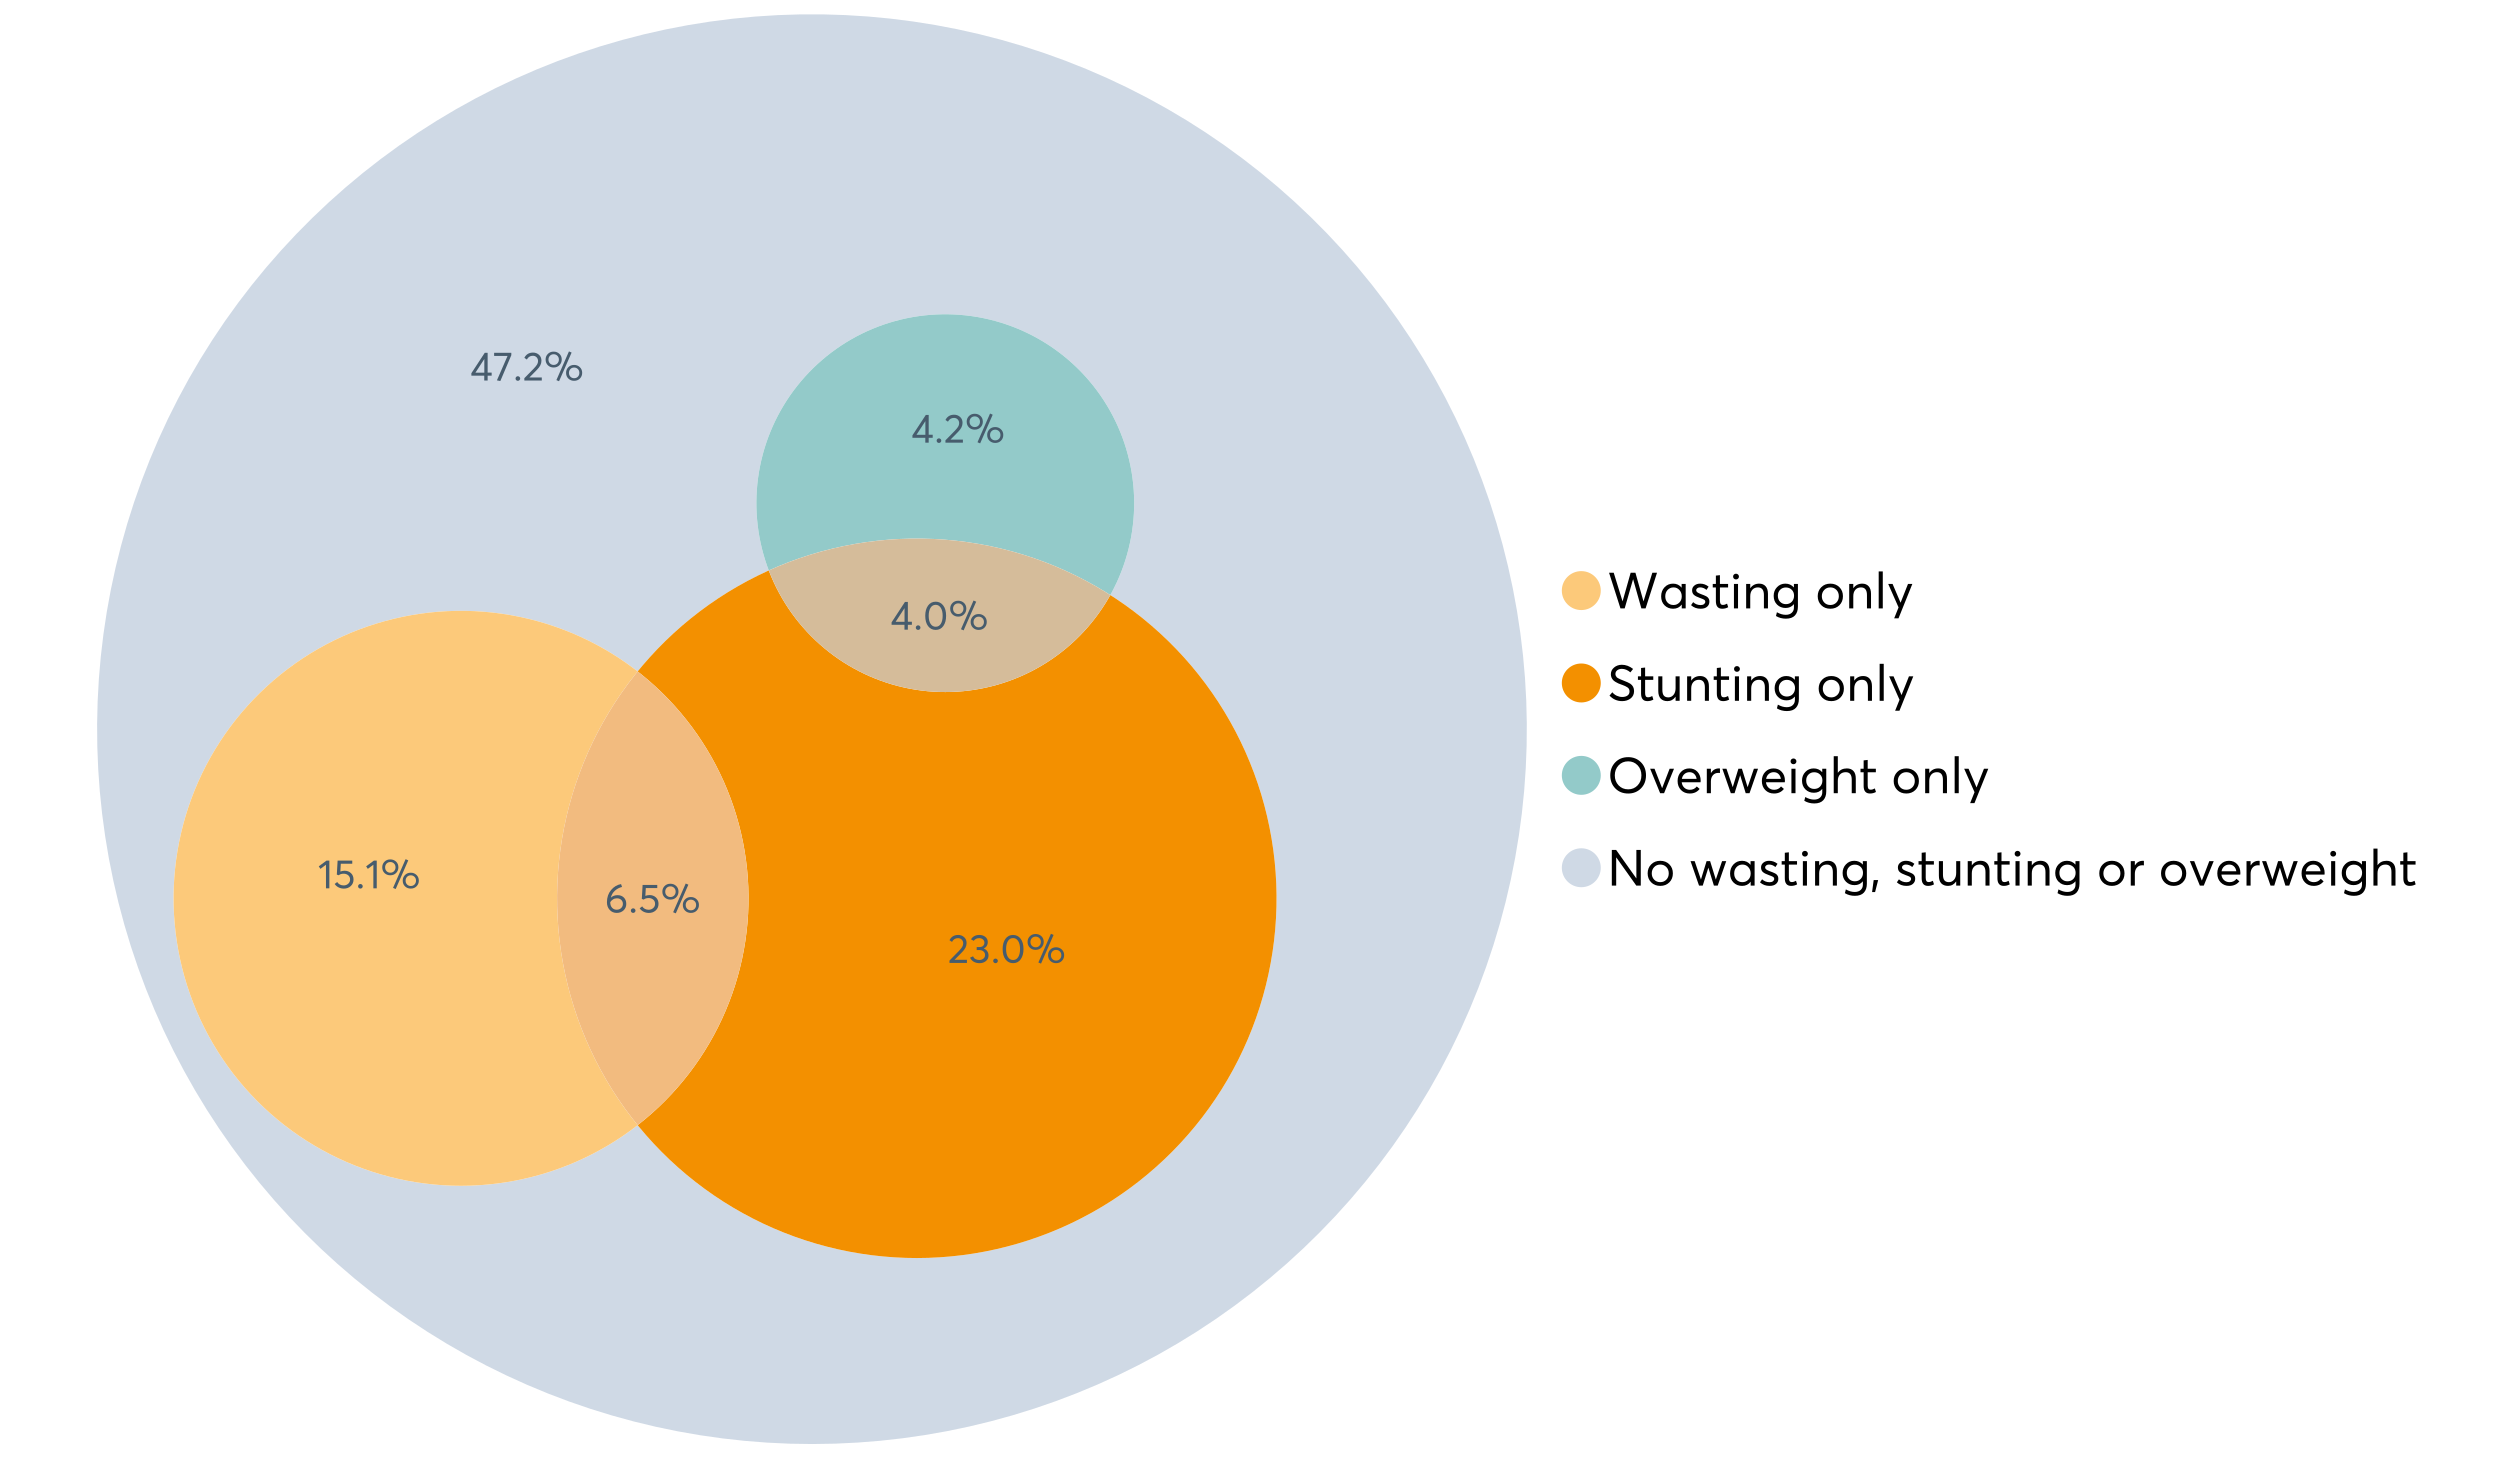 <?xml version="1.0" encoding="UTF-8"?>
<svg xmlns="http://www.w3.org/2000/svg" xmlns:xlink="http://www.w3.org/1999/xlink" width="1234.286pt" height="720pt" viewBox="0 0 1234.286 720" version="1.1">
<defs>
<g>
<symbol overflow="visible" id="glyph0-0">
<path style="stroke:none;" d=""/>
</symbol>
<symbol overflow="visible" id="glyph0-1">
<path style="stroke:none;" d="M 22.234 -17.609 L 24.547 -17.609 L 18.906 0 L 16.828 0 L 12.75 -14.438 L 12.734 -14.438 L 8.578 0 L 6.5 0 L 0.875 -17.609 L 3.172 -17.609 L 7.516 -3.547 L 7.562 -3.547 L 11.531 -17.609 L 13.891 -17.609 L 17.859 -3.5 L 17.891 -3.5 Z M 22.234 -17.609 "/>
</symbol>
<symbol overflow="visible" id="glyph0-2">
<path style="stroke:none;" d="M 11.297 -12.078 L 13.297 -12.078 L 13.297 0 L 11.359 0 L 11.359 -1.906 L 11.344 -1.906 C 10.312 -0.531 8.906 0.156 7.125 0.156 C 5.414 0.156 4 -0.406 2.875 -1.531 C 1.75 -2.656 1.188 -4.129 1.188 -5.953 C 1.188 -7.742 1.742 -9.238 2.859 -10.438 C 3.984 -11.633 5.395 -12.234 7.094 -12.234 C 8.812 -12.234 10.203 -11.578 11.266 -10.266 L 11.297 -10.266 Z M 7.297 -1.688 C 8.422 -1.688 9.379 -2.086 10.172 -2.891 C 10.961 -3.691 11.359 -4.711 11.359 -5.953 C 11.359 -7.191 10.973 -8.238 10.203 -9.094 C 9.441 -9.945 8.477 -10.375 7.312 -10.375 C 6.156 -10.375 5.18 -9.961 4.391 -9.141 C 3.609 -8.328 3.219 -7.266 3.219 -5.953 C 3.219 -4.711 3.594 -3.691 4.344 -2.891 C 5.102 -2.086 6.086 -1.688 7.297 -1.688 Z M 7.297 -1.688 "/>
</symbol>
<symbol overflow="visible" id="glyph0-3">
<path style="stroke:none;" d="M 5.609 0.156 C 3.734 0.156 2.156 -0.426 0.875 -1.594 L 1.906 -3.094 C 2.945 -2.133 4.18 -1.656 5.609 -1.656 C 6.305 -1.656 6.859 -1.812 7.266 -2.125 C 7.68 -2.445 7.891 -2.832 7.891 -3.281 C 7.891 -3.738 7.688 -4.086 7.281 -4.328 C 6.875 -4.566 6.164 -4.859 5.156 -5.203 C 5.094 -5.223 5.047 -5.242 5.016 -5.266 C 3.836 -5.672 2.938 -6.141 2.312 -6.672 C 1.695 -7.203 1.391 -7.973 1.391 -8.984 C 1.391 -9.91 1.766 -10.68 2.516 -11.297 C 3.266 -11.922 4.223 -12.234 5.391 -12.234 C 6.922 -12.234 8.301 -11.738 9.531 -10.75 L 8.484 -9.156 C 7.523 -9.977 6.457 -10.391 5.281 -10.391 C 4.801 -10.391 4.367 -10.258 3.984 -10 C 3.609 -9.738 3.422 -9.398 3.422 -8.984 C 3.422 -8.555 3.609 -8.207 3.984 -7.938 C 4.359 -7.676 4.93 -7.395 5.703 -7.094 C 5.836 -7.039 6.082 -6.945 6.438 -6.812 C 6.789 -6.688 7.023 -6.598 7.141 -6.547 C 7.254 -6.492 7.453 -6.406 7.734 -6.281 C 8.016 -6.164 8.207 -6.078 8.312 -6.016 C 8.414 -5.961 8.566 -5.867 8.766 -5.734 C 8.973 -5.598 9.113 -5.477 9.188 -5.375 C 9.258 -5.281 9.359 -5.148 9.484 -4.984 C 9.609 -4.816 9.695 -4.656 9.75 -4.5 C 9.801 -4.344 9.844 -4.16 9.875 -3.953 C 9.906 -3.742 9.922 -3.523 9.922 -3.297 C 9.922 -2.305 9.547 -1.484 8.797 -0.828 C 8.055 -0.172 6.992 0.156 5.609 0.156 Z M 5.609 0.156 "/>
</symbol>
<symbol overflow="visible" id="glyph0-4">
<path style="stroke:none;" d="M 5.328 0.156 C 3.234 0.156 2.188 -1.094 2.188 -3.594 L 2.188 -10.344 L 0.641 -10.344 L 0.641 -12.078 L 2.188 -12.078 L 2.188 -16.203 L 4.188 -16.422 L 4.188 -12.078 L 8.219 -12.078 L 8.219 -10.344 L 4.188 -10.344 L 4.188 -3.891 C 4.188 -3.148 4.297 -2.602 4.516 -2.25 C 4.742 -1.906 5.133 -1.734 5.688 -1.734 C 6.312 -1.734 6.988 -1.941 7.719 -2.359 L 8.266 -0.594 C 7.367 -0.094 6.391 0.156 5.328 0.156 Z M 5.328 0.156 "/>
</symbol>
<symbol overflow="visible" id="glyph0-5">
<path style="stroke:none;" d="M 3.094 -14.312 C 2.688 -14.312 2.344 -14.445 2.062 -14.719 C 1.789 -15 1.656 -15.336 1.656 -15.734 C 1.656 -16.129 1.789 -16.461 2.062 -16.734 C 2.344 -17.004 2.688 -17.141 3.094 -17.141 C 3.5 -17.141 3.844 -17 4.125 -16.719 C 4.406 -16.438 4.547 -16.109 4.547 -15.734 C 4.547 -15.336 4.406 -15 4.125 -14.719 C 3.844 -14.445 3.5 -14.312 3.094 -14.312 Z M 2.078 0 L 2.078 -12.078 L 4.094 -12.078 L 4.094 0 Z M 2.078 0 "/>
</symbol>
<symbol overflow="visible" id="glyph0-6">
<path style="stroke:none;" d="M 8.344 -12.234 C 9.676 -12.234 10.727 -11.805 11.5 -10.953 C 12.281 -10.098 12.672 -8.836 12.672 -7.172 L 12.672 0 L 10.672 0 L 10.672 -6.594 C 10.672 -9.113 9.688 -10.375 7.719 -10.375 C 6.562 -10.375 5.641 -9.988 4.953 -9.219 C 4.266 -8.445 3.922 -7.383 3.922 -6.031 L 3.922 0 L 1.906 0 L 1.906 -12.078 L 3.922 -12.078 L 3.922 -9.969 L 3.938 -9.969 C 5 -11.477 6.469 -12.234 8.344 -12.234 Z M 8.344 -12.234 "/>
</symbol>
<symbol overflow="visible" id="glyph0-7">
<path style="stroke:none;" d="M 11.094 -12.078 L 13.078 -12.078 L 13.078 -0.922 C 13.078 0.93 12.594 2.391 11.625 3.453 C 10.656 4.523 9.16 5.062 7.141 5.062 C 5.328 5.062 3.691 4.625 2.234 3.75 L 2.703 1.891 C 4.211 2.734 5.66 3.156 7.047 3.156 C 8.348 3.156 9.348 2.816 10.047 2.141 C 10.754 1.473 11.109 0.629 11.109 -0.391 L 11.109 -2.078 L 11.062 -2.078 C 10.051 -0.836 8.688 -0.219 6.969 -0.219 C 5.312 -0.219 3.922 -0.77 2.797 -1.875 C 1.672 -2.988 1.109 -4.43 1.109 -6.203 C 1.109 -7.922 1.66 -9.352 2.766 -10.5 C 3.867 -11.656 5.238 -12.234 6.875 -12.234 C 8.57 -12.234 9.961 -11.617 11.047 -10.391 L 11.094 -10.391 Z M 7.125 -2.109 C 8.332 -2.109 9.305 -2.5 10.047 -3.281 C 10.797 -4.07 11.172 -5.078 11.172 -6.297 C 11.172 -7.492 10.785 -8.469 10.016 -9.219 C 9.242 -9.969 8.281 -10.344 7.125 -10.344 C 5.977 -10.344 5.031 -9.957 4.281 -9.188 C 3.539 -8.426 3.172 -7.457 3.172 -6.281 C 3.172 -5.02 3.551 -4.008 4.312 -3.25 C 5.07 -2.488 6.008 -2.109 7.125 -2.109 Z M 7.125 -2.109 "/>
</symbol>
<symbol overflow="visible" id="glyph0-8">
<path style="stroke:none;" d=""/>
</symbol>
<symbol overflow="visible" id="glyph0-9">
<path style="stroke:none;" d="M 7.422 0.156 C 5.566 0.156 4.062 -0.43 2.906 -1.609 C 1.75 -2.785 1.172 -4.258 1.172 -6.031 C 1.172 -7.801 1.75 -9.273 2.906 -10.453 C 4.062 -11.641 5.566 -12.234 7.422 -12.234 C 9.203 -12.234 10.68 -11.656 11.859 -10.5 C 13.035 -9.344 13.625 -7.852 13.625 -6.031 C 13.625 -4.207 13.035 -2.719 11.859 -1.562 C 10.68 -0.414 9.203 0.156 7.422 0.156 Z M 7.422 -1.688 C 8.598 -1.688 9.586 -2.094 10.391 -2.906 C 11.191 -3.727 11.594 -4.77 11.594 -6.031 C 11.594 -7.301 11.191 -8.344 10.391 -9.156 C 9.598 -9.969 8.609 -10.375 7.422 -10.375 C 6.18 -10.375 5.164 -9.953 4.375 -9.109 C 3.594 -8.273 3.203 -7.242 3.203 -6.016 C 3.203 -4.797 3.594 -3.77 4.375 -2.938 C 5.164 -2.102 6.18 -1.688 7.422 -1.688 Z M 7.422 -1.688 "/>
</symbol>
<symbol overflow="visible" id="glyph0-10">
<path style="stroke:none;" d="M 2.078 0 L 2.078 -18.266 L 4.094 -18.266 L 4.094 0 Z M 2.078 0 "/>
</symbol>
<symbol overflow="visible" id="glyph0-11">
<path style="stroke:none;" d="M 10.344 -12.078 L 12.484 -12.078 L 5.656 4.906 L 3.516 4.906 L 5.688 -0.5 L 0.578 -12.078 L 2.734 -12.078 L 6.656 -2.875 L 6.703 -2.875 Z M 10.344 -12.078 "/>
</symbol>
<symbol overflow="visible" id="glyph0-12">
<path style="stroke:none;" d="M 7.344 0.156 C 4.875 0.156 2.789 -0.754 1.094 -2.578 L 2.484 -4.219 C 3.098 -3.457 3.844 -2.879 4.719 -2.484 C 5.594 -2.086 6.477 -1.891 7.375 -1.891 C 8.457 -1.891 9.328 -2.129 9.984 -2.609 C 10.641 -3.086 10.969 -3.75 10.969 -4.594 C 10.969 -5.051 10.891 -5.445 10.734 -5.781 C 10.578 -6.113 10.305 -6.406 9.922 -6.656 C 9.547 -6.914 9.176 -7.125 8.812 -7.281 C 8.457 -7.438 7.953 -7.641 7.297 -7.891 C 7.18 -7.941 7.086 -7.973 7.016 -7.984 C 6.367 -8.223 5.844 -8.426 5.438 -8.594 C 5.039 -8.77 4.582 -9.016 4.062 -9.328 C 3.539 -9.641 3.133 -9.957 2.844 -10.281 C 2.551 -10.602 2.297 -11.008 2.078 -11.5 C 1.867 -11.988 1.766 -12.531 1.766 -13.125 C 1.766 -14.438 2.285 -15.535 3.328 -16.422 C 4.367 -17.316 5.641 -17.773 7.141 -17.797 C 9.129 -17.797 10.992 -17.109 12.734 -15.734 L 11.406 -14.047 C 10.039 -15.203 8.617 -15.781 7.141 -15.781 C 6.285 -15.781 5.551 -15.551 4.938 -15.094 C 4.32 -14.645 4.016 -14.02 4.016 -13.219 C 4.016 -12.895 4.082 -12.594 4.219 -12.312 C 4.352 -12.039 4.5 -11.816 4.656 -11.641 C 4.82 -11.473 5.113 -11.281 5.531 -11.062 C 5.945 -10.852 6.273 -10.691 6.516 -10.578 C 6.754 -10.473 7.172 -10.305 7.766 -10.078 C 9.586 -9.379 10.785 -8.832 11.359 -8.438 C 12.598 -7.594 13.219 -6.383 13.219 -4.812 C 13.219 -3.258 12.645 -2.039 11.5 -1.156 C 10.352 -0.281 8.969 0.156 7.344 0.156 Z M 7.344 0.156 "/>
</symbol>
<symbol overflow="visible" id="glyph0-13">
<path style="stroke:none;" d="M 10.203 -12.078 L 12.203 -12.078 L 12.203 0 L 10.203 0 L 10.203 -2.016 L 10.172 -2.016 C 9.16 -0.566 7.836 0.156 6.203 0.156 C 4.766 0.156 3.645 -0.258 2.844 -1.094 C 2.051 -1.938 1.656 -3.203 1.656 -4.891 L 1.656 -12.078 L 3.672 -12.078 L 3.672 -5.453 C 3.672 -4.117 3.914 -3.156 4.406 -2.562 C 4.895 -1.977 5.633 -1.688 6.625 -1.688 C 7.613 -1.688 8.457 -2.094 9.156 -2.906 C 9.852 -3.727 10.203 -4.836 10.203 -6.234 Z M 10.203 -12.078 "/>
</symbol>
<symbol overflow="visible" id="glyph0-14">
<path style="stroke:none;" d="M 10.328 0.156 C 7.711 0.156 5.582 -0.691 3.938 -2.391 C 2.289 -4.086 1.469 -6.223 1.469 -8.797 C 1.469 -11.379 2.289 -13.523 3.938 -15.234 C 5.582 -16.941 7.711 -17.797 10.328 -17.797 C 12.836 -17.797 14.926 -16.961 16.594 -15.297 C 18.27 -13.629 19.109 -11.469 19.109 -8.812 C 19.109 -6.164 18.27 -4.008 16.594 -2.344 C 14.926 -0.676 12.836 0.156 10.328 0.156 Z M 10.328 -1.906 C 12.172 -1.906 13.719 -2.555 14.969 -3.859 C 16.219 -5.16 16.844 -6.812 16.844 -8.812 C 16.844 -10.82 16.219 -12.477 14.969 -13.781 C 13.719 -15.082 12.172 -15.734 10.328 -15.734 C 8.391 -15.734 6.801 -15.066 5.562 -13.734 C 4.32 -12.398 3.703 -10.754 3.703 -8.797 C 3.703 -6.848 4.32 -5.211 5.562 -3.891 C 6.801 -2.566 8.391 -1.906 10.328 -1.906 Z M 10.328 -1.906 "/>
</symbol>
<symbol overflow="visible" id="glyph0-15">
<path style="stroke:none;" d="M 10.203 -12.078 L 12.375 -12.078 L 7.469 0 L 5.531 0 L 0.594 -12.078 L 2.75 -12.078 L 6.469 -2.562 L 6.547 -2.562 Z M 10.203 -12.078 "/>
</symbol>
<symbol overflow="visible" id="glyph0-16">
<path style="stroke:none;" d="M 12.562 -6.234 C 12.562 -6.098 12.551 -5.922 12.531 -5.703 L 12.5 -5.406 L 3.203 -5.406 C 3.336 -4.281 3.77 -3.379 4.5 -2.703 C 5.238 -2.023 6.156 -1.688 7.25 -1.688 C 8.656 -1.688 9.785 -2.234 10.641 -3.328 L 12.062 -2.109 C 10.883 -0.598 9.254 0.156 7.172 0.156 C 5.43 0.156 3.992 -0.414 2.859 -1.562 C 1.734 -2.719 1.172 -4.207 1.172 -6.031 C 1.172 -7.832 1.719 -9.316 2.812 -10.484 C 3.914 -11.648 5.297 -12.234 6.953 -12.234 C 8.617 -12.234 9.969 -11.672 11 -10.547 C 12.039 -9.422 12.562 -7.984 12.562 -6.234 Z M 9.406 -9.469 C 8.789 -10.07 8.004 -10.375 7.047 -10.375 C 6.086 -10.375 5.266 -10.078 4.578 -9.484 C 3.891 -8.898 3.457 -8.098 3.281 -7.078 L 10.562 -7.078 C 10.406 -8.078 10.02 -8.875 9.406 -9.469 Z M 9.406 -9.469 "/>
</symbol>
<symbol overflow="visible" id="glyph0-17">
<path style="stroke:none;" d="M 7.891 -12.234 C 8.141 -12.234 8.305 -12.223 8.391 -12.203 L 8.391 -9.969 C 8.023 -10.008 7.758 -10.031 7.594 -10.031 C 6.469 -10.031 5.57 -9.641 4.906 -8.859 C 4.25 -8.078 3.922 -7.066 3.922 -5.828 L 3.922 0 L 1.906 0 L 1.906 -12.078 L 3.922 -12.078 L 3.922 -9.953 L 3.938 -9.953 C 4.883 -11.473 6.203 -12.234 7.891 -12.234 Z M 7.891 -12.234 "/>
</symbol>
<symbol overflow="visible" id="glyph0-18">
<path style="stroke:none;" d="M 16.297 -12.078 L 18.344 -12.078 L 14.141 0 L 12.25 0 L 9.531 -8.812 L 9.5 -8.812 L 6.75 0 L 4.906 0 L 0.719 -12.078 L 2.75 -12.078 L 5.828 -3.047 L 5.875 -3.047 L 8.641 -12.078 L 10.375 -12.078 L 13.172 -3.047 L 13.219 -3.047 Z M 16.297 -12.078 "/>
</symbol>
<symbol overflow="visible" id="glyph0-19">
<path style="stroke:none;" d="M 8.406 -12.234 C 9.781 -12.234 10.852 -11.816 11.625 -10.984 C 12.406 -10.16 12.797 -8.914 12.797 -7.25 L 12.797 0 L 10.797 0 L 10.797 -6.672 C 10.797 -9.141 9.812 -10.375 7.844 -10.375 C 6.633 -10.375 5.676 -9.992 4.969 -9.234 C 4.27 -8.473 3.922 -7.422 3.922 -6.078 L 3.922 0 L 1.906 0 L 1.906 -18.266 L 3.922 -18.266 L 3.922 -10.094 L 3.969 -10.094 C 4.977 -11.52 6.457 -12.234 8.406 -12.234 Z M 8.406 -12.234 "/>
</symbol>
<symbol overflow="visible" id="glyph0-20">
<path style="stroke:none;" d="M 14.359 -17.609 L 16.531 -17.609 L 16.531 0 L 14.312 0 L 4.438 -13.891 L 4.391 -13.891 L 4.391 0 L 2.234 0 L 2.234 -17.609 L 4.359 -17.609 L 14.312 -3.578 L 14.359 -3.578 Z M 14.359 -17.609 "/>
</symbol>
<symbol overflow="visible" id="glyph0-21">
<path style="stroke:none;" d="M 0.797 3.219 L 1.594 -2.734 L 3.797 -2.734 L 2.281 3.219 Z M 0.797 3.219 "/>
</symbol>
<symbol overflow="visible" id="glyph1-0">
<path style="stroke:none;" d=""/>
</symbol>
<symbol overflow="visible" id="glyph1-1">
<path style="stroke:none;" d="M 6.375 -8.641 C 7.625 -8.641 8.645 -8.25 9.438 -7.469 C 10.238 -6.688 10.641 -5.625 10.641 -4.281 C 10.641 -3.02 10.191 -1.969 9.297 -1.125 C 8.398 -0.289 7.273 0.125 5.922 0.125 C 4.535 0.125 3.383 -0.363 2.469 -1.344 C 1.551 -2.332 1.094 -3.602 1.094 -5.156 C 1.094 -7.531 1.773 -9.535 3.141 -11.172 C 4.516 -12.805 6.156 -13.785 8.062 -14.109 L 8.547 -12.688 C 7.223 -12.375 6.062 -11.77 5.062 -10.875 C 4.062 -9.988 3.379 -8.836 3.016 -7.422 L 3.031 -7.422 C 3.914 -8.234 5.031 -8.641 6.375 -8.641 Z M 5.906 -1.453 C 6.801 -1.453 7.535 -1.727 8.109 -2.281 C 8.68 -2.832 8.969 -3.508 8.969 -4.312 C 8.969 -5.145 8.695 -5.812 8.156 -6.312 C 7.625 -6.82 6.906 -7.078 6 -7.078 C 5.281 -7.078 4.641 -6.895 4.078 -6.531 C 3.516 -6.176 3.066 -5.734 2.734 -5.203 L 2.734 -5.062 C 2.734 -3.988 3.023 -3.117 3.609 -2.453 C 4.203 -1.785 4.969 -1.453 5.906 -1.453 Z M 5.906 -1.453 "/>
</symbol>
<symbol overflow="visible" id="glyph1-2">
<path style="stroke:none;" d="M 2.406 0.125 C 2.07 0.125 1.797 0.016 1.578 -0.203 C 1.359 -0.422 1.25 -0.688 1.25 -1 C 1.25 -1.312 1.359 -1.578 1.578 -1.797 C 1.797 -2.023 2.07 -2.141 2.406 -2.141 C 2.719 -2.141 2.984 -2.023 3.203 -1.797 C 3.43 -1.578 3.547 -1.312 3.547 -1 C 3.547 -0.688 3.43 -0.422 3.203 -0.203 C 2.984 0.016 2.719 0.125 2.406 0.125 Z M 2.406 0.125 "/>
</symbol>
<symbol overflow="visible" id="glyph1-3">
<path style="stroke:none;" d="M 5.688 -8.688 C 6.945 -8.688 8 -8.289 8.844 -7.5 C 9.688 -6.707 10.109 -5.648 10.109 -4.328 C 10.109 -3.023 9.648 -1.953 8.734 -1.109 C 7.816 -0.273 6.688 0.141 5.344 0.141 C 4.395 0.141 3.52 -0.062 2.719 -0.469 C 1.914 -0.875 1.273 -1.438 0.797 -2.156 L 2.047 -3.109 C 2.367 -2.586 2.805 -2.176 3.359 -1.875 C 3.91 -1.582 4.531 -1.438 5.219 -1.438 C 6.113 -1.438 6.867 -1.711 7.484 -2.266 C 8.098 -2.816 8.406 -3.508 8.406 -4.344 C 8.406 -5.238 8.098 -5.941 7.484 -6.453 C 6.867 -6.961 6.125 -7.219 5.25 -7.219 C 4.207 -7.219 3.398 -6.961 2.828 -6.453 L 1.859 -6.766 L 2.25 -13.703 L 9.484 -13.703 L 9.484 -12.141 L 3.828 -12.141 L 3.609 -8.297 C 4.367 -8.555 5.062 -8.688 5.688 -8.688 Z M 5.688 -8.688 "/>
</symbol>
<symbol overflow="visible" id="glyph1-4">
<path style="stroke:none;" d="M 7.531 0.344 L 6.219 -0.219 L 12.422 -14.391 L 13.734 -13.812 Z M 4.859 -6.438 C 3.742 -6.438 2.801 -6.801 2.031 -7.531 C 1.27 -8.27 0.891 -9.223 0.891 -10.391 C 0.891 -11.473 1.258 -12.391 2 -13.141 C 2.738 -13.898 3.691 -14.281 4.859 -14.281 C 5.984 -14.281 6.93 -13.922 7.703 -13.203 C 8.473 -12.484 8.859 -11.547 8.859 -10.391 C 8.859 -9.285 8.484 -8.348 7.734 -7.578 C 6.992 -6.816 6.035 -6.438 4.859 -6.438 Z M 4.891 -7.719 C 5.641 -7.719 6.254 -7.973 6.734 -8.484 C 7.211 -8.992 7.453 -9.625 7.453 -10.375 C 7.453 -11.145 7.203 -11.77 6.703 -12.25 C 6.211 -12.738 5.609 -12.984 4.891 -12.984 C 4.129 -12.984 3.508 -12.734 3.031 -12.234 C 2.551 -11.734 2.312 -11.113 2.312 -10.375 C 2.312 -9.582 2.555 -8.941 3.047 -8.453 C 3.535 -7.961 4.148 -7.719 4.891 -7.719 Z M 14.969 0.125 C 13.852 0.125 12.91 -0.238 12.141 -0.969 C 11.379 -1.707 11 -2.656 11 -3.812 C 11 -4.895 11.367 -5.816 12.109 -6.578 C 12.859 -7.336 13.812 -7.719 14.969 -7.719 C 16.082 -7.719 17.023 -7.348 17.797 -6.609 C 18.566 -5.879 18.953 -4.945 18.953 -3.812 C 18.953 -2.707 18.582 -1.773 17.844 -1.016 C 17.113 -0.254 16.156 0.125 14.969 0.125 Z M 14.969 -1.156 C 15.738 -1.156 16.363 -1.406 16.844 -1.906 C 17.32 -2.414 17.562 -3.039 17.562 -3.781 C 17.562 -4.57 17.312 -5.207 16.812 -5.688 C 16.312 -6.176 15.695 -6.422 14.969 -6.422 C 14.219 -6.422 13.602 -6.164 13.125 -5.656 C 12.656 -5.156 12.422 -4.531 12.422 -3.781 C 12.422 -3.008 12.664 -2.379 13.156 -1.891 C 13.645 -1.398 14.25 -1.156 14.969 -1.156 Z M 14.969 -1.156 "/>
</symbol>
<symbol overflow="visible" id="glyph1-5">
<path style="stroke:none;" d="M 6.984 0 L 6.984 -2.406 L 0.625 -2.406 L 0.625 -3.609 L 7.234 -13.703 L 8.656 -13.703 L 8.656 -3.922 L 10.641 -3.922 L 10.641 -2.406 L 8.656 -2.406 L 8.656 0 Z M 2.625 -3.891 L 7.016 -3.891 L 7.016 -10.641 Z M 2.625 -3.891 "/>
</symbol>
<symbol overflow="visible" id="glyph1-6">
<path style="stroke:none;" d="M 6.266 0.125 C 4.734 0.125 3.488 -0.488 2.531 -1.719 C 1.582 -2.945 1.109 -4.656 1.109 -6.844 C 1.109 -8.914 1.566 -10.594 2.484 -11.875 C 3.41 -13.164 4.672 -13.812 6.266 -13.812 C 7.785 -13.812 9.02 -13.195 9.969 -11.969 C 10.926 -10.738 11.406 -9.031 11.406 -6.844 C 11.406 -4.77 10.945 -3.086 10.031 -1.797 C 9.125 -0.516 7.867 0.125 6.266 0.125 Z M 6.266 -1.438 C 7.348 -1.438 8.191 -1.922 8.797 -2.891 C 9.398 -3.859 9.703 -5.176 9.703 -6.844 C 9.703 -8.551 9.383 -9.879 8.75 -10.828 C 8.125 -11.785 7.297 -12.266 6.266 -12.266 C 5.18 -12.266 4.332 -11.773 3.719 -10.797 C 3.113 -9.816 2.812 -8.5 2.812 -6.844 C 2.812 -5.133 3.125 -3.805 3.75 -2.859 C 4.383 -1.91 5.223 -1.438 6.266 -1.438 Z M 6.266 -1.438 "/>
</symbol>
<symbol overflow="visible" id="glyph1-7">
<path style="stroke:none;" d="M 0.531 -13.703 L 9.016 -13.703 L 9.016 -12.516 L 3.594 0.234 L 1.906 -0.094 L 7.156 -12.141 L 0.531 -12.141 Z M 0.531 -13.703 "/>
</symbol>
<symbol overflow="visible" id="glyph1-8">
<path style="stroke:none;" d="M 3.328 -1.531 L 9.406 -1.531 L 9.406 0 L 0.797 0 L 0.781 -1.156 L 5.469 -5.938 C 6.156 -6.656 6.676 -7.289 7.031 -7.844 C 7.383 -8.406 7.562 -8.992 7.562 -9.609 C 7.562 -10.367 7.32 -10.992 6.844 -11.484 C 6.363 -11.984 5.742 -12.234 4.984 -12.234 C 3.672 -12.234 2.688 -11.613 2.031 -10.375 L 0.797 -11.219 C 1.672 -12.945 3.098 -13.812 5.078 -13.812 C 6.223 -13.812 7.203 -13.445 8.016 -12.719 C 8.828 -11.988 9.234 -11.016 9.234 -9.797 C 9.234 -9.004 9.051 -8.25 8.688 -7.531 C 8.332 -6.812 7.734 -6.031 6.891 -5.188 L 3.328 -1.578 Z M 3.328 -1.531 "/>
</symbol>
<symbol overflow="visible" id="glyph1-9">
<path style="stroke:none;" d="M 3.984 0 L 3.984 -11.656 L 1.25 -9.609 L 0.422 -10.859 L 4.266 -13.703 L 5.656 -13.703 L 5.656 0 Z M 3.984 0 "/>
</symbol>
<symbol overflow="visible" id="glyph1-10">
<path style="stroke:none;" d="M 7.344 -7.094 C 8.07 -6.812 8.641 -6.375 9.047 -5.781 C 9.461 -5.188 9.672 -4.484 9.672 -3.672 C 9.672 -2.555 9.25 -1.645 8.406 -0.938 C 7.57 -0.227 6.52 0.125 5.25 0.125 C 4.113 0.125 3.133 -0.117 2.312 -0.609 C 1.5 -1.109 0.914 -1.77 0.562 -2.594 L 2.016 -3.266 C 2.555 -2.055 3.598 -1.453 5.141 -1.453 C 5.941 -1.453 6.613 -1.68 7.156 -2.141 C 7.695 -2.598 7.969 -3.191 7.969 -3.922 C 7.969 -4.617 7.707 -5.195 7.188 -5.656 C 6.676 -6.125 5.938 -6.359 4.969 -6.359 L 3.828 -6.359 L 3.828 -7.828 L 5.156 -7.828 C 5.988 -7.828 6.609 -8.035 7.016 -8.453 C 7.43 -8.867 7.641 -9.391 7.641 -10.016 C 7.641 -10.672 7.391 -11.203 6.891 -11.609 C 6.398 -12.023 5.789 -12.234 5.062 -12.234 C 3.883 -12.234 2.992 -11.789 2.391 -10.906 L 1.031 -11.641 C 1.406 -12.305 1.941 -12.832 2.641 -13.219 C 3.336 -13.613 4.16 -13.812 5.109 -13.812 C 6.316 -13.812 7.316 -13.488 8.109 -12.844 C 8.91 -12.195 9.312 -11.328 9.312 -10.234 C 9.312 -9.555 9.141 -8.941 8.797 -8.391 C 8.453 -7.836 7.969 -7.414 7.344 -7.125 Z M 7.344 -7.094 "/>
</symbol>
</g>
</defs>
<g id="surface34743">
<path style=" stroke:none;fill-rule:nonzero;fill:rgb(98.824%,78.824%,47.843%);fill-opacity:1;" d="M 790.324 291.582 C 790.324 296.891 786.02 301.195 780.711 301.195 C 775.398 301.195 771.094 296.891 771.094 291.582 C 771.094 286.273 775.398 281.969 780.711 281.969 C 786.02 281.969 790.324 286.273 790.324 291.582 "/>
<g style="fill:rgb(0%,0%,0%);fill-opacity:1;">
  <use xlink:href="#glyph0-1" x="793.543" y="300.387"/>
  <use xlink:href="#glyph0-2" x="818.944" y="300.387"/>
  <use xlink:href="#glyph0-3" x="834.026" y="300.387"/>
  <use xlink:href="#glyph0-4" x="844.965" y="300.387"/>
  <use xlink:href="#glyph0-5" x="853.994" y="300.387"/>
  <use xlink:href="#glyph0-6" x="860.195" y="300.387"/>
  <use xlink:href="#glyph0-7" x="874.583" y="300.387"/>
  <use xlink:href="#glyph0-8" x="889.441" y="300.387"/>
  <use xlink:href="#glyph0-9" x="896.263" y="300.387"/>
  <use xlink:href="#glyph0-6" x="911.072" y="300.387"/>
  <use xlink:href="#glyph0-10" x="925.459" y="300.387"/>
  <use xlink:href="#glyph0-11" x="931.66" y="300.387"/>
</g>
<path style=" stroke:none;fill-rule:nonzero;fill:rgb(95.294%,56.471%,0%);fill-opacity:1;" d="M 790.324 337.195 C 790.324 342.504 786.02 346.809 780.711 346.809 C 775.398 346.809 771.094 342.504 771.094 337.195 C 771.094 331.883 775.398 327.578 780.711 327.578 C 786.02 327.578 790.324 331.883 790.324 337.195 "/>
<g style="fill:rgb(0%,0%,0%);fill-opacity:1;">
  <use xlink:href="#glyph0-12" x="793.543" y="346"/>
  <use xlink:href="#glyph0-4" x="808.029" y="346"/>
  <use xlink:href="#glyph0-13" x="817.059" y="346"/>
  <use xlink:href="#glyph0-6" x="831.049" y="346"/>
  <use xlink:href="#glyph0-4" x="845.436" y="346"/>
  <use xlink:href="#glyph0-5" x="854.465" y="346"/>
  <use xlink:href="#glyph0-6" x="860.667" y="346"/>
  <use xlink:href="#glyph0-7" x="875.054" y="346"/>
  <use xlink:href="#glyph0-8" x="889.913" y="346"/>
  <use xlink:href="#glyph0-9" x="896.734" y="346"/>
  <use xlink:href="#glyph0-6" x="911.543" y="346"/>
  <use xlink:href="#glyph0-10" x="925.93" y="346"/>
  <use xlink:href="#glyph0-11" x="932.132" y="346"/>
</g>
<path style=" stroke:none;fill-rule:nonzero;fill:rgb(57.647%,79.216%,78.824%);fill-opacity:1;" d="M 790.324 382.805 C 790.324 388.117 786.02 392.422 780.711 392.422 C 775.398 392.422 771.094 388.117 771.094 382.805 C 771.094 377.496 775.398 373.191 780.711 373.191 C 786.02 373.191 790.324 377.496 790.324 382.805 "/>
<g style="fill:rgb(0%,0%,0%);fill-opacity:1;">
  <use xlink:href="#glyph0-14" x="793.543" y="391.613"/>
  <use xlink:href="#glyph0-15" x="814.107" y="391.613"/>
  <use xlink:href="#glyph0-16" x="827.08" y="391.613"/>
  <use xlink:href="#glyph0-17" x="840.773" y="391.613"/>
  <use xlink:href="#glyph0-18" x="849.628" y="391.613"/>
  <use xlink:href="#glyph0-16" x="868.679" y="391.613"/>
  <use xlink:href="#glyph0-5" x="882.372" y="391.613"/>
  <use xlink:href="#glyph0-7" x="888.573" y="391.613"/>
  <use xlink:href="#glyph0-19" x="903.432" y="391.613"/>
  <use xlink:href="#glyph0-4" x="917.918" y="391.613"/>
  <use xlink:href="#glyph0-8" x="926.947" y="391.613"/>
  <use xlink:href="#glyph0-9" x="933.769" y="391.613"/>
  <use xlink:href="#glyph0-6" x="948.578" y="391.613"/>
  <use xlink:href="#glyph0-10" x="962.965" y="391.613"/>
  <use xlink:href="#glyph0-11" x="969.166" y="391.613"/>
</g>
<path style=" stroke:none;fill-rule:nonzero;fill:rgb(81.176%,85.098%,89.804%);fill-opacity:1;" d="M 790.324 428.418 C 790.324 433.727 786.02 438.031 780.711 438.031 C 775.398 438.031 771.094 433.727 771.094 428.418 C 771.094 423.109 775.398 418.805 780.711 418.805 C 786.02 418.805 790.324 423.109 790.324 428.418 "/>
<g style="fill:rgb(0%,0%,0%);fill-opacity:1;">
  <use xlink:href="#glyph0-20" x="793.543" y="437.223"/>
  <use xlink:href="#glyph0-9" x="812.296" y="437.223"/>
  <use xlink:href="#glyph0-8" x="827.105" y="437.223"/>
  <use xlink:href="#glyph0-18" x="833.926" y="437.223"/>
  <use xlink:href="#glyph0-2" x="852.977" y="437.223"/>
  <use xlink:href="#glyph0-3" x="868.059" y="437.223"/>
  <use xlink:href="#glyph0-4" x="878.998" y="437.223"/>
  <use xlink:href="#glyph0-5" x="888.027" y="437.223"/>
  <use xlink:href="#glyph0-6" x="894.229" y="437.223"/>
  <use xlink:href="#glyph0-7" x="908.616" y="437.223"/>
  <use xlink:href="#glyph0-21" x="923.474" y="437.223"/>
  <use xlink:href="#glyph0-8" x="928.808" y="437.223"/>
  <use xlink:href="#glyph0-3" x="935.629" y="437.223"/>
  <use xlink:href="#glyph0-4" x="946.568" y="437.223"/>
  <use xlink:href="#glyph0-13" x="955.598" y="437.223"/>
  <use xlink:href="#glyph0-6" x="969.588" y="437.223"/>
  <use xlink:href="#glyph0-4" x="983.975" y="437.223"/>
  <use xlink:href="#glyph0-5" x="993.004" y="437.223"/>
  <use xlink:href="#glyph0-6" x="999.206" y="437.223"/>
  <use xlink:href="#glyph0-7" x="1013.593" y="437.223"/>
  <use xlink:href="#glyph0-8" x="1028.452" y="437.223"/>
  <use xlink:href="#glyph0-9" x="1035.273" y="437.223"/>
  <use xlink:href="#glyph0-17" x="1050.082" y="437.223"/>
  <use xlink:href="#glyph0-8" x="1058.938" y="437.223"/>
  <use xlink:href="#glyph0-9" x="1065.759" y="437.223"/>
  <use xlink:href="#glyph0-15" x="1080.568" y="437.223"/>
  <use xlink:href="#glyph0-16" x="1093.541" y="437.223"/>
  <use xlink:href="#glyph0-17" x="1107.234" y="437.223"/>
  <use xlink:href="#glyph0-18" x="1116.09" y="437.223"/>
  <use xlink:href="#glyph0-16" x="1135.14" y="437.223"/>
  <use xlink:href="#glyph0-5" x="1148.833" y="437.223"/>
  <use xlink:href="#glyph0-7" x="1155.034" y="437.223"/>
  <use xlink:href="#glyph0-19" x="1169.893" y="437.223"/>
  <use xlink:href="#glyph0-4" x="1184.379" y="437.223"/>
</g>
<path style=" stroke:none;fill-rule:nonzero;fill:rgb(81.176%,85.098%,89.804%);fill-opacity:1;" d="M 412.227 712.758 L 423.359 712.223 L 434.465 711.34 L 445.539 710.105 L 456.57 708.52 L 467.547 706.586 L 478.453 704.309 L 489.285 701.688 L 500.027 698.727 L 510.672 695.43 L 521.203 691.797 L 531.617 687.832 L 541.902 683.543 L 552.047 678.93 L 562.039 673.996 L 571.871 668.754 L 581.531 663.199 L 591.016 657.348 L 600.305 651.195 L 609.398 644.754 L 618.285 638.031 L 626.953 631.027 L 635.398 623.758 L 643.605 616.223 L 651.574 608.43 L 659.293 600.395 L 666.754 592.117 L 673.945 583.605 L 680.871 574.875 L 687.516 565.93 L 693.871 556.777 L 699.938 547.43 L 705.707 537.895 L 711.168 528.184 L 716.324 518.305 L 721.164 508.27 L 725.684 498.082 L 729.883 487.762 L 733.75 477.309 L 737.289 466.742 L 740.492 456.07 L 743.355 445.301 L 745.875 434.445 L 748.055 423.52 L 749.887 412.527 L 751.371 401.484 L 752.508 390.398 L 753.289 379.281 L 753.723 368.148 L 753.805 357.004 L 753.535 345.863 L 752.914 334.738 L 751.941 323.637 L 750.617 312.574 L 748.945 301.555 L 746.926 290.598 L 744.562 279.707 L 741.859 268.898 L 738.812 258.18 L 735.43 247.562 L 731.711 237.059 L 727.668 226.676 L 723.293 216.426 L 718.602 206.316 L 713.594 196.363 L 708.27 186.574 L 702.641 176.957 L 696.715 167.52 L 690.488 158.277 L 683.977 149.234 L 677.184 140.402 L 670.113 131.789 L 662.773 123.406 L 655.176 115.254 L 647.32 107.348 L 639.223 99.695 L 630.887 92.301 L 622.32 85.172 L 613.535 78.32 L 604.535 71.746 L 595.336 65.461 L 585.941 59.469 L 576.359 53.777 L 566.605 48.391 L 556.688 43.312 L 546.613 38.551 L 536.391 34.113 L 526.035 29.996 L 515.555 26.211 L 504.961 22.754 L 494.262 19.637 L 483.473 16.859 L 472.598 14.422 L 461.652 12.332 L 450.648 10.586 L 439.594 9.188 L 428.5 8.141 L 417.375 7.445 L 406.238 7.098 L 395.098 7.105 L 383.957 7.465 L 372.836 8.176 L 361.746 9.234 L 350.691 10.645 L 339.688 12.402 L 328.746 14.508 L 317.875 16.957 L 307.086 19.75 L 296.391 22.879 L 285.801 26.348 L 275.324 30.145 L 264.977 34.273 L 254.762 38.727 L 244.691 43.496 L 234.777 48.586 L 225.031 53.984 L 215.457 59.688 L 206.07 65.691 L 196.875 71.988 L 187.883 78.57 L 179.105 85.438 L 170.551 92.574 L 162.223 99.977 L 154.133 107.641 L 146.289 115.559 L 138.699 123.715 L 131.371 132.109 L 124.309 140.73 L 117.527 149.57 L 111.023 158.621 L 104.812 167.871 L 98.895 177.312 L 93.277 186.938 L 87.969 196.734 L 82.969 206.695 L 78.289 216.809 L 73.93 227.062 L 69.895 237.449 L 66.191 247.961 L 62.82 258.582 L 59.789 269.305 L 57.094 280.117 L 54.746 291.008 L 52.738 301.969 L 51.082 312.988 L 49.77 324.055 L 48.812 335.156 L 48.203 346.285 L 47.945 357.422 L 48.039 368.566 L 48.484 379.699 L 49.285 390.816 L 50.43 401.898 L 51.93 412.941 L 53.773 423.93 L 55.965 434.855 L 58.5 445.707 L 61.375 456.473 L 64.59 467.141 L 68.141 477.707 L 72.023 488.152 L 76.23 498.469 L 80.766 508.648 L 85.617 518.68 L 90.785 528.551 L 96.258 538.258 L 102.039 547.785 L 108.117 557.125 L 114.484 566.27 L 121.141 575.207 L 128.07 583.93 L 135.277 592.43 L 142.746 600.699 L 150.473 608.73 L 158.449 616.508 L 166.668 624.035 L 175.121 631.297 L 183.797 638.289 L 192.691 645.004 L 201.793 651.434 L 211.094 657.57 L 220.582 663.414 L 230.25 668.957 L 240.086 674.188 L 250.086 679.105 L 260.234 683.707 L 270.523 687.988 L 280.941 691.938 L 291.48 695.559 L 302.129 698.844 L 312.875 701.793 L 323.707 704.402 L 334.621 706.668 L 345.598 708.586 L 356.629 710.156 L 367.703 711.379 L 378.812 712.25 L 389.945 712.773 L 401.086 712.941 Z M 447.145 621.031 L 441.543 620.77 L 435.953 620.328 L 430.379 619.715 L 424.828 618.922 L 419.301 617.957 L 413.812 616.816 L 408.359 615.504 L 402.953 614.023 L 397.594 612.367 L 392.289 610.547 L 387.047 608.559 L 381.871 606.406 L 376.762 604.09 L 371.73 601.613 L 366.781 598.98 L 361.914 596.191 L 357.141 593.254 L 352.461 590.164 L 347.879 586.926 L 343.406 583.547 L 339.039 580.031 L 334.785 576.375 L 330.648 572.59 L 326.637 568.672 L 322.746 564.633 L 318.988 560.473 L 315.363 556.195 L 314.812 555.504 L 311.484 558.023 L 307.828 560.613 L 304.09 563.086 L 300.277 565.441 L 296.391 567.676 L 292.438 569.785 L 288.418 571.766 L 284.34 573.621 L 280.203 575.348 L 276.016 576.941 L 271.777 578.402 L 267.5 579.73 L 263.18 580.922 L 258.824 581.973 L 254.438 582.891 L 250.023 583.668 L 245.586 584.305 L 241.133 584.801 L 236.664 585.156 L 232.191 585.371 L 227.707 585.445 L 223.227 585.379 L 218.75 585.168 L 214.285 584.816 L 209.828 584.324 L 205.395 583.691 L 200.98 582.922 L 196.59 582.012 L 192.234 580.961 L 187.914 579.777 L 183.629 578.453 L 179.391 577 L 175.203 575.41 L 171.062 573.688 L 166.98 571.84 L 162.961 569.859 L 159.004 567.754 L 155.117 565.527 L 151.301 563.18 L 147.562 560.707 L 143.902 558.121 L 140.324 555.422 L 136.836 552.609 L 133.438 549.691 L 130.129 546.664 L 126.922 543.535 L 123.816 540.305 L 120.812 536.98 L 117.914 533.562 L 115.125 530.055 L 112.449 526.461 L 109.887 522.781 L 107.445 519.027 L 105.121 515.195 L 102.918 511.293 L 100.84 507.32 L 98.887 503.285 L 97.066 499.191 L 95.371 495.043 L 93.812 490.844 L 92.383 486.594 L 91.09 482.305 L 89.934 477.973 L 88.914 473.609 L 88.035 469.215 L 87.293 464.797 L 86.688 460.355 L 86.227 455.898 L 85.906 451.43 L 85.727 446.953 L 85.691 442.469 L 85.793 437.988 L 86.039 433.516 L 86.422 429.051 L 86.949 424.602 L 87.617 420.168 L 88.426 415.762 L 89.371 411.379 L 90.453 407.031 L 91.672 402.719 L 93.027 398.449 L 94.516 394.223 L 96.141 390.043 L 97.891 385.918 L 99.773 381.852 L 101.785 377.848 L 103.922 373.906 L 106.18 370.039 L 108.559 366.238 L 111.059 362.52 L 113.672 358.879 L 116.402 355.324 L 119.238 351.859 L 122.188 348.48 L 125.238 345.199 L 128.395 342.02 L 131.648 338.938 L 134.996 335.957 L 138.438 333.086 L 141.969 330.328 L 145.582 327.68 L 149.281 325.148 L 153.055 322.734 L 156.906 320.438 L 160.824 318.27 L 164.812 316.223 L 168.863 314.301 L 172.969 312.512 L 177.133 310.852 L 181.348 309.324 L 185.605 307.93 L 189.906 306.672 L 194.246 305.547 L 198.617 304.562 L 203.016 303.715 L 207.441 303.008 L 211.887 302.441 L 216.348 302.016 L 220.82 301.73 L 225.301 301.586 L 229.781 301.582 L 234.262 301.723 L 238.734 302.004 L 243.195 302.422 L 247.641 302.984 L 252.066 303.688 L 256.469 304.527 L 260.84 305.508 L 265.18 306.625 L 269.484 307.879 L 273.742 309.27 L 277.957 310.793 L 282.125 312.445 L 286.234 314.234 L 290.285 316.148 L 294.273 318.188 L 298.199 320.355 L 302.051 322.645 L 305.828 325.055 L 309.527 327.582 L 313.148 330.227 L 314.812 331.523 L 317.023 328.824 L 320.711 324.602 L 324.531 320.496 L 328.477 316.512 L 332.547 312.656 L 336.738 308.93 L 341.043 305.34 L 345.461 301.883 L 349.984 298.57 L 354.613 295.402 L 359.336 292.383 L 364.152 289.512 L 369.059 286.793 L 374.047 284.234 L 379.117 281.832 L 379.562 281.637 L 378.773 279.516 L 377.836 276.723 L 376.988 273.906 L 376.227 271.059 L 375.559 268.191 L 374.977 265.305 L 374.492 262.402 L 374.094 259.484 L 373.793 256.555 L 373.582 253.617 L 373.461 250.676 L 373.438 247.734 L 373.504 244.789 L 373.668 241.848 L 373.922 238.914 L 374.266 235.992 L 374.703 233.078 L 375.234 230.184 L 375.855 227.305 L 376.566 224.449 L 377.367 221.613 L 378.258 218.809 L 379.238 216.031 L 380.305 213.285 L 381.457 210.578 L 382.691 207.906 L 384.012 205.273 L 385.418 202.684 L 386.902 200.141 L 388.465 197.645 L 390.105 195.203 L 391.824 192.809 L 393.617 190.477 L 395.48 188.195 L 397.418 185.977 L 399.422 183.824 L 401.496 181.73 L 403.633 179.707 L 405.836 177.75 L 408.094 175.863 L 410.414 174.051 L 412.789 172.309 L 415.219 170.645 L 417.699 169.059 L 420.23 167.555 L 422.805 166.125 L 425.426 164.781 L 428.086 163.52 L 430.785 162.344 L 433.52 161.254 L 436.289 160.25 L 439.086 159.332 L 441.914 158.508 L 444.762 157.77 L 447.637 157.121 L 450.527 156.566 L 453.434 156.102 L 456.355 155.727 L 459.285 155.449 L 462.227 155.262 L 465.168 155.164 L 468.113 155.164 L 471.055 155.254 L 473.992 155.441 L 476.926 155.715 L 479.848 156.086 L 482.754 156.547 L 485.648 157.098 L 488.52 157.742 L 491.371 158.477 L 494.199 159.301 L 496.996 160.215 L 499.766 161.215 L 502.504 162.301 L 505.203 163.477 L 507.867 164.734 L 510.488 166.074 L 513.062 167.496 L 515.594 169.004 L 518.078 170.586 L 520.508 172.246 L 522.887 173.984 L 525.207 175.793 L 527.473 177.676 L 529.676 179.633 L 531.816 181.652 L 533.891 183.742 L 535.898 185.895 L 537.836 188.113 L 539.703 190.387 L 541.5 192.723 L 543.223 195.109 L 544.867 197.555 L 546.434 200.047 L 547.918 202.586 L 549.324 205.176 L 550.648 207.805 L 551.891 210.477 L 553.043 213.184 L 554.113 215.926 L 555.098 218.703 L 555.988 221.508 L 556.793 224.34 L 557.508 227.195 L 558.133 230.074 L 558.668 232.969 L 559.109 235.883 L 559.457 238.805 L 559.715 241.738 L 559.879 244.68 L 559.953 247.621 L 559.93 250.566 L 559.816 253.508 L 559.609 256.445 L 559.309 259.375 L 558.918 262.293 L 558.434 265.195 L 557.855 268.086 L 557.191 270.953 L 556.434 273.797 L 555.586 276.617 L 554.652 279.41 L 553.629 282.172 L 552.52 284.898 L 551.328 287.59 L 550.047 290.242 L 548.688 292.852 L 548.156 293.793 L 550.5 295.285 L 555.133 298.449 L 559.66 301.758 L 564.082 305.207 L 568.391 308.793 L 572.586 312.516 L 576.664 316.367 L 580.613 320.344 L 584.438 324.445 L 588.133 328.664 L 591.688 333 L 595.109 337.445 L 598.387 341.996 L 601.516 346.645 L 604.5 351.395 L 607.332 356.234 L 610.012 361.16 L 612.531 366.168 L 614.895 371.254 L 617.094 376.414 L 619.129 381.637 L 621 386.926 L 622.703 392.266 L 624.234 397.66 L 625.598 403.102 L 626.785 408.582 L 627.801 414.098 L 628.645 419.641 L 629.309 425.207 L 629.797 430.793 L 630.113 436.395 L 630.246 442 L 630.207 447.605 L 629.988 453.211 L 629.594 458.805 L 629.023 464.383 L 628.277 469.938 L 627.355 475.469 L 626.258 480.969 L 624.988 486.434 L 623.547 491.852 L 621.938 497.223 L 620.156 502.539 L 618.207 507.797 L 616.098 512.992 L 613.82 518.117 L 611.387 523.168 L 608.793 528.141 L 606.043 533.027 L 603.141 537.824 L 600.086 542.531 L 596.887 547.137 L 593.543 551.637 L 590.062 556.031 L 586.441 560.312 L 582.688 564.477 L 578.801 568.523 L 574.793 572.445 L 570.66 576.234 L 566.414 579.895 L 562.051 583.418 L 557.578 586.801 L 553.004 590.043 L 548.328 593.141 L 543.555 596.086 L 538.695 598.879 L 533.746 601.516 L 528.719 604 L 523.613 606.32 L 518.438 608.48 L 513.195 610.473 L 507.895 612.305 L 502.539 613.965 L 497.133 615.453 L 491.684 616.773 L 486.195 617.918 L 480.672 618.891 L 475.121 619.688 L 469.547 620.309 L 463.957 620.754 L 458.355 621.023 L 452.75 621.117 Z M 447.145 621.031 "/>
<path style=" stroke:none;fill-rule:nonzero;fill:rgb(98.824%,78.824%,47.843%);fill-opacity:1;" d="M 232.191 585.371 L 236.664 585.156 L 241.133 584.801 L 245.586 584.305 L 250.023 583.668 L 254.438 582.891 L 258.824 581.973 L 263.18 580.922 L 267.5 579.73 L 271.777 578.402 L 276.016 576.941 L 280.203 575.348 L 284.34 573.621 L 288.418 571.766 L 292.438 569.785 L 296.391 567.676 L 300.277 565.441 L 304.09 563.086 L 307.828 560.613 L 311.484 558.023 L 314.812 555.504 L 311.875 551.805 L 308.523 547.305 L 305.32 542.703 L 302.262 538.004 L 299.352 533.211 L 296.598 528.324 L 294 523.359 L 291.555 518.309 L 289.273 513.188 L 287.156 507.996 L 285.203 502.738 L 283.418 497.422 L 281.801 492.055 L 280.352 486.637 L 279.078 481.176 L 277.973 475.68 L 277.047 470.148 L 276.293 464.59 L 275.715 459.012 L 275.312 453.422 L 275.09 447.816 L 275.039 442.211 L 275.168 436.605 L 275.477 431.004 L 275.961 425.418 L 276.617 419.848 L 277.453 414.305 L 278.461 408.789 L 279.645 403.305 L 281 397.863 L 282.527 392.469 L 284.223 387.125 L 286.086 381.836 L 288.117 376.609 L 290.309 371.449 L 292.664 366.359 L 295.18 361.348 L 297.852 356.418 L 300.68 351.574 L 303.656 346.824 L 306.785 342.168 L 310.055 337.613 L 313.469 333.164 L 314.812 331.523 L 313.148 330.227 L 309.527 327.582 L 305.828 325.055 L 302.051 322.645 L 298.199 320.355 L 294.273 318.188 L 290.285 316.148 L 286.234 314.234 L 282.125 312.445 L 277.957 310.793 L 273.742 309.27 L 269.484 307.879 L 265.18 306.625 L 260.84 305.508 L 256.469 304.527 L 252.066 303.688 L 247.641 302.984 L 243.195 302.422 L 238.734 302.004 L 234.262 301.723 L 229.781 301.582 L 225.301 301.586 L 220.82 301.73 L 216.348 302.016 L 211.887 302.441 L 207.441 303.008 L 203.016 303.715 L 198.617 304.562 L 194.246 305.547 L 189.906 306.672 L 185.605 307.93 L 181.348 309.324 L 177.133 310.852 L 172.969 312.512 L 168.863 314.301 L 164.812 316.223 L 160.824 318.27 L 156.906 320.438 L 153.055 322.734 L 149.281 325.148 L 145.582 327.68 L 141.969 330.328 L 138.438 333.086 L 134.996 335.957 L 131.648 338.938 L 128.395 342.02 L 125.238 345.199 L 122.188 348.48 L 119.238 351.859 L 116.402 355.324 L 113.672 358.879 L 111.059 362.52 L 108.559 366.238 L 106.18 370.039 L 103.922 373.906 L 101.785 377.848 L 99.773 381.852 L 97.891 385.918 L 96.141 390.043 L 94.516 394.223 L 93.027 398.449 L 91.672 402.719 L 90.453 407.031 L 89.371 411.379 L 88.426 415.762 L 87.617 420.168 L 86.949 424.602 L 86.422 429.051 L 86.039 433.516 L 85.793 437.988 L 85.691 442.469 L 85.727 446.953 L 85.906 451.43 L 86.227 455.898 L 86.688 460.355 L 87.293 464.797 L 88.035 469.215 L 88.914 473.609 L 89.934 477.973 L 91.09 482.305 L 92.383 486.594 L 93.812 490.844 L 95.371 495.043 L 97.066 499.191 L 98.887 503.285 L 100.84 507.32 L 102.918 511.293 L 105.121 515.195 L 107.445 519.027 L 109.887 522.781 L 112.449 526.461 L 115.125 530.055 L 117.914 533.562 L 120.812 536.98 L 123.816 540.305 L 126.922 543.535 L 130.129 546.664 L 133.438 549.691 L 136.836 552.609 L 140.324 555.422 L 143.902 558.121 L 147.562 560.707 L 151.301 563.18 L 155.117 565.527 L 159.004 567.754 L 162.961 569.859 L 166.98 571.84 L 171.062 573.688 L 175.203 575.41 L 179.391 577 L 183.629 578.453 L 187.914 579.777 L 192.234 580.961 L 196.59 582.012 L 200.98 582.922 L 205.395 583.691 L 209.828 584.324 L 214.285 584.816 L 218.75 585.168 L 223.227 585.379 L 227.707 585.445 Z M 232.191 585.371 "/>
<path style=" stroke:none;fill-rule:nonzero;fill:rgb(95.294%,56.471%,0%);fill-opacity:1;" d="M 458.355 621.023 L 463.957 620.754 L 469.547 620.309 L 475.121 619.688 L 480.672 618.891 L 486.195 617.918 L 491.684 616.773 L 497.133 615.453 L 502.539 613.965 L 507.895 612.305 L 513.195 610.473 L 518.438 608.48 L 523.613 606.32 L 528.719 604 L 533.746 601.516 L 538.695 598.879 L 543.555 596.086 L 548.328 593.141 L 553.004 590.043 L 557.578 586.801 L 562.051 583.418 L 566.414 579.895 L 570.66 576.234 L 574.793 572.445 L 578.801 568.523 L 582.688 564.477 L 586.441 560.312 L 590.062 556.031 L 593.543 551.637 L 596.887 547.137 L 600.086 542.531 L 603.141 537.824 L 606.043 533.027 L 608.793 528.141 L 611.387 523.168 L 613.82 518.117 L 616.098 512.992 L 618.207 507.797 L 620.156 502.539 L 621.938 497.223 L 623.547 491.852 L 624.988 486.434 L 626.258 480.969 L 627.355 475.469 L 628.277 469.938 L 629.023 464.383 L 629.594 458.805 L 629.988 453.211 L 630.207 447.605 L 630.246 442 L 630.113 436.395 L 629.797 430.793 L 629.309 425.207 L 628.645 419.641 L 627.801 414.098 L 626.785 408.582 L 625.598 403.102 L 624.234 397.66 L 622.703 392.266 L 621 386.926 L 619.129 381.637 L 617.094 376.414 L 614.895 371.254 L 612.531 366.168 L 610.012 361.16 L 607.332 356.234 L 604.5 351.395 L 601.516 346.645 L 598.387 341.996 L 595.109 337.445 L 591.688 333 L 588.133 328.664 L 584.438 324.445 L 580.613 320.344 L 576.664 316.367 L 572.586 312.516 L 568.391 308.793 L 564.082 305.207 L 559.66 301.758 L 555.133 298.449 L 550.5 295.285 L 548.156 293.793 L 547.242 295.418 L 545.719 297.938 L 544.113 300.41 L 542.434 302.828 L 540.68 305.191 L 538.852 307.5 L 536.949 309.746 L 534.977 311.934 L 532.938 314.059 L 530.832 316.117 L 528.664 318.105 L 526.434 320.027 L 524.141 321.879 L 521.793 323.656 L 519.391 325.359 L 516.938 326.984 L 514.43 328.531 L 511.879 329.996 L 509.281 331.383 L 506.641 332.684 L 503.961 333.906 L 501.242 335.039 L 498.488 336.086 L 495.707 337.047 L 492.895 337.918 L 490.055 338.699 L 487.195 339.391 L 484.312 339.992 L 481.41 340.504 L 478.496 340.922 L 475.57 341.25 L 472.637 341.484 L 469.695 341.625 L 466.75 341.672 L 463.805 341.629 L 460.863 341.492 L 457.93 341.262 L 455.004 340.938 L 452.09 340.523 L 449.188 340.016 L 446.305 339.418 L 443.441 338.727 L 440.602 337.949 L 437.789 337.078 L 435.004 336.125 L 432.25 335.078 L 429.531 333.949 L 426.852 332.734 L 424.207 331.434 L 421.609 330.051 L 419.055 328.586 L 416.547 327.043 L 414.09 325.422 L 411.684 323.723 L 409.336 321.945 L 407.043 320.098 L 404.809 318.18 L 402.637 316.191 L 400.531 314.137 L 398.488 312.016 L 396.516 309.828 L 394.609 307.582 L 392.777 305.277 L 391.02 302.918 L 389.336 300.5 L 387.73 298.031 L 386.203 295.516 L 384.758 292.949 L 383.391 290.344 L 382.109 287.691 L 380.914 285 L 379.801 282.273 L 379.562 281.637 L 379.117 281.832 L 374.047 284.234 L 369.059 286.793 L 364.152 289.512 L 359.336 292.383 L 354.613 295.402 L 349.984 298.57 L 345.461 301.883 L 341.043 305.34 L 336.738 308.93 L 332.547 312.656 L 328.477 316.512 L 324.531 320.496 L 320.711 324.602 L 317.023 328.824 L 314.812 331.523 L 316.68 332.98 L 320.125 335.848 L 323.477 338.82 L 326.734 341.898 L 329.895 345.078 L 332.949 348.355 L 335.902 351.73 L 338.742 355.191 L 341.477 358.746 L 344.094 362.383 L 346.598 366.098 L 348.984 369.895 L 351.246 373.762 L 353.387 377.699 L 355.402 381.703 L 357.289 385.766 L 359.047 389.887 L 360.672 394.062 L 362.168 398.289 L 363.527 402.559 L 364.754 406.867 L 365.844 411.215 L 366.793 415.594 L 367.605 420.004 L 368.277 424.434 L 368.809 428.883 L 369.199 433.348 L 369.449 437.82 L 369.559 442.301 L 369.527 446.781 L 369.352 451.262 L 369.035 455.73 L 368.578 460.188 L 367.984 464.629 L 367.246 469.051 L 366.371 473.445 L 365.355 477.812 L 364.203 482.141 L 362.918 486.434 L 361.492 490.684 L 359.938 494.887 L 358.25 499.039 L 356.43 503.133 L 354.484 507.172 L 352.41 511.145 L 350.215 515.047 L 347.895 518.883 L 345.457 522.641 L 342.898 526.324 L 340.227 529.922 L 337.441 533.434 L 334.551 536.855 L 331.551 540.184 L 328.445 543.414 L 325.242 546.547 L 321.941 549.578 L 318.543 552.504 L 315.059 555.32 L 314.812 555.504 L 315.363 556.195 L 318.988 560.473 L 322.746 564.633 L 326.637 568.672 L 330.648 572.59 L 334.785 576.375 L 339.039 580.031 L 343.406 583.547 L 347.879 586.926 L 352.461 590.164 L 357.141 593.254 L 361.914 596.191 L 366.781 598.98 L 371.73 601.613 L 376.762 604.09 L 381.871 606.406 L 387.047 608.559 L 392.289 610.547 L 397.594 612.367 L 402.953 614.023 L 408.359 615.504 L 413.812 616.816 L 419.301 617.957 L 424.828 618.922 L 430.379 619.715 L 435.953 620.328 L 441.543 620.77 L 447.145 621.031 L 452.75 621.117 Z M 458.355 621.023 "/>
<path style=" stroke:none;fill-rule:nonzero;fill:rgb(57.647%,79.216%,78.824%);fill-opacity:1;" d="M 548.688 292.852 L 550.047 290.242 L 551.328 287.59 L 552.52 284.898 L 553.629 282.172 L 554.652 279.41 L 555.586 276.617 L 556.434 273.797 L 557.191 270.953 L 557.855 268.086 L 558.434 265.195 L 558.918 262.293 L 559.309 259.375 L 559.609 256.445 L 559.816 253.508 L 559.93 250.566 L 559.953 247.621 L 559.879 244.68 L 559.715 241.738 L 559.457 238.805 L 559.109 235.883 L 558.668 232.969 L 558.133 230.074 L 557.508 227.195 L 556.793 224.34 L 555.988 221.508 L 555.098 218.703 L 554.113 215.926 L 553.043 213.184 L 551.891 210.477 L 550.648 207.805 L 549.324 205.176 L 547.918 202.586 L 546.434 200.047 L 544.867 197.555 L 543.223 195.109 L 541.5 192.723 L 539.703 190.387 L 537.836 188.113 L 535.898 185.895 L 533.891 183.742 L 531.816 181.652 L 529.676 179.633 L 527.473 177.676 L 525.207 175.793 L 522.887 173.984 L 520.508 172.246 L 518.078 170.586 L 515.594 169.004 L 513.062 167.496 L 510.488 166.074 L 507.867 164.734 L 505.203 163.477 L 502.504 162.301 L 499.766 161.215 L 496.996 160.215 L 494.199 159.301 L 491.371 158.477 L 488.52 157.742 L 485.648 157.098 L 482.754 156.547 L 479.848 156.086 L 476.926 155.715 L 473.992 155.441 L 471.055 155.254 L 468.113 155.164 L 465.168 155.164 L 462.227 155.262 L 459.285 155.449 L 456.355 155.727 L 453.434 156.102 L 450.527 156.566 L 447.637 157.121 L 444.762 157.77 L 441.914 158.508 L 439.086 159.332 L 436.289 160.25 L 433.52 161.254 L 430.785 162.344 L 428.086 163.52 L 425.426 164.781 L 422.805 166.125 L 420.23 167.555 L 417.699 169.059 L 415.219 170.645 L 412.789 172.309 L 410.414 174.051 L 408.094 175.863 L 405.836 177.75 L 403.633 179.707 L 401.496 181.73 L 399.422 183.824 L 397.418 185.977 L 395.48 188.195 L 393.617 190.477 L 391.824 192.809 L 390.105 195.203 L 388.465 197.645 L 386.902 200.141 L 385.418 202.684 L 384.012 205.273 L 382.691 207.906 L 381.457 210.578 L 380.305 213.285 L 379.238 216.031 L 378.258 218.809 L 377.367 221.613 L 376.566 224.449 L 375.855 227.305 L 375.234 230.184 L 374.703 233.078 L 374.266 235.992 L 373.922 238.914 L 373.668 241.848 L 373.504 244.789 L 373.438 247.734 L 373.461 250.676 L 373.582 253.617 L 373.793 256.555 L 374.094 259.484 L 374.492 262.402 L 374.977 265.305 L 375.559 268.191 L 376.227 271.059 L 376.988 273.906 L 377.836 276.723 L 378.773 279.516 L 379.562 281.637 L 384.254 279.59 L 389.465 277.516 L 394.734 275.602 L 400.066 273.859 L 405.445 272.281 L 410.875 270.879 L 416.348 269.645 L 421.852 268.586 L 427.391 267.703 L 432.953 266.992 L 438.535 266.457 L 444.133 266.102 L 449.734 265.922 L 455.344 265.918 L 460.949 266.09 L 466.543 266.441 L 472.129 266.969 L 477.691 267.672 L 483.23 268.551 L 488.738 269.602 L 494.207 270.828 L 499.641 272.227 L 505.023 273.797 L 510.355 275.535 L 515.629 277.441 L 520.84 279.512 L 525.98 281.746 L 531.051 284.141 L 536.043 286.695 L 540.953 289.406 L 545.773 292.27 L 548.156 293.793 Z M 548.688 292.852 "/>
<path style=" stroke:none;fill-rule:nonzero;fill:rgb(94.902%,73.333%,49.804%);fill-opacity:1;" d="M 315.059 555.32 L 318.543 552.504 L 321.941 549.578 L 325.242 546.547 L 328.445 543.414 L 331.551 540.184 L 334.551 536.855 L 337.441 533.434 L 340.227 529.922 L 342.898 526.324 L 345.457 522.641 L 347.895 518.883 L 350.215 515.047 L 352.41 511.145 L 354.484 507.172 L 356.43 503.133 L 358.25 499.039 L 359.938 494.887 L 361.492 490.684 L 362.918 486.434 L 364.203 482.141 L 365.355 477.812 L 366.371 473.445 L 367.246 469.051 L 367.984 464.629 L 368.578 460.188 L 369.035 455.73 L 369.352 451.262 L 369.527 446.781 L 369.559 442.301 L 369.449 437.82 L 369.199 433.348 L 368.809 428.883 L 368.277 424.434 L 367.605 420.004 L 366.793 415.594 L 365.844 411.215 L 364.754 406.867 L 363.527 402.559 L 362.168 398.289 L 360.672 394.062 L 359.047 389.887 L 357.289 385.766 L 355.402 381.703 L 353.387 377.699 L 351.246 373.762 L 348.984 369.895 L 346.598 366.098 L 344.094 362.383 L 341.477 358.746 L 338.742 355.191 L 335.902 351.73 L 332.949 348.355 L 329.895 345.078 L 326.734 341.898 L 323.477 338.82 L 320.125 335.848 L 316.68 332.98 L 314.812 331.523 L 313.469 333.164 L 310.055 337.613 L 306.785 342.168 L 303.656 346.824 L 300.68 351.574 L 297.852 356.418 L 295.18 361.348 L 292.664 366.359 L 290.309 371.449 L 288.117 376.609 L 286.086 381.836 L 284.223 387.125 L 282.527 392.469 L 281 397.863 L 279.645 403.305 L 278.461 408.789 L 277.453 414.305 L 276.617 419.848 L 275.961 425.418 L 275.477 431.004 L 275.168 436.605 L 275.039 442.211 L 275.09 447.816 L 275.312 453.422 L 275.715 459.012 L 276.293 464.59 L 277.047 470.148 L 277.973 475.68 L 279.078 481.176 L 280.352 486.637 L 281.801 492.055 L 283.418 497.422 L 285.203 502.738 L 287.156 507.996 L 289.273 513.188 L 291.555 518.309 L 294 523.359 L 296.598 528.324 L 299.352 533.211 L 302.262 538.004 L 305.32 542.703 L 308.523 547.305 L 311.875 551.805 L 314.812 555.504 Z M 315.059 555.32 "/>
<path style=" stroke:none;fill-rule:nonzero;fill:rgb(83.529%,73.725%,60.392%);fill-opacity:1;" d="M 469.695 341.625 L 472.637 341.484 L 475.57 341.25 L 478.496 340.922 L 481.41 340.504 L 484.312 339.992 L 487.195 339.391 L 490.055 338.699 L 492.895 337.918 L 495.707 337.047 L 498.488 336.086 L 501.242 335.039 L 503.961 333.906 L 506.641 332.684 L 509.281 331.383 L 511.879 329.996 L 514.43 328.531 L 516.938 326.984 L 519.391 325.359 L 521.793 323.656 L 524.141 321.879 L 526.434 320.027 L 528.664 318.105 L 530.832 316.117 L 532.938 314.059 L 534.977 311.934 L 536.949 309.746 L 538.852 307.5 L 540.68 305.191 L 542.434 302.828 L 544.113 300.41 L 545.719 297.938 L 547.242 295.418 L 548.156 293.793 L 545.773 292.27 L 540.953 289.406 L 536.043 286.695 L 531.051 284.141 L 525.98 281.746 L 520.84 279.512 L 515.629 277.441 L 510.355 275.535 L 505.023 273.797 L 499.641 272.227 L 494.207 270.828 L 488.738 269.602 L 483.23 268.551 L 477.691 267.672 L 472.129 266.969 L 466.543 266.441 L 460.949 266.09 L 455.344 265.918 L 449.734 265.922 L 444.133 266.102 L 438.535 266.457 L 432.953 266.992 L 427.391 267.703 L 421.852 268.586 L 416.348 269.645 L 410.875 270.879 L 405.445 272.281 L 400.066 273.859 L 394.734 275.602 L 389.465 277.516 L 384.254 279.59 L 379.562 281.637 L 379.801 282.273 L 380.914 285 L 382.109 287.691 L 383.391 290.344 L 384.758 292.949 L 386.203 295.516 L 387.73 298.031 L 389.336 300.5 L 391.02 302.918 L 392.777 305.277 L 394.609 307.582 L 396.516 309.828 L 398.488 312.016 L 400.531 314.137 L 402.637 316.191 L 404.809 318.18 L 407.043 320.098 L 409.336 321.945 L 411.684 323.723 L 414.09 325.422 L 416.547 327.043 L 419.055 328.586 L 421.609 330.051 L 424.207 331.434 L 426.852 332.734 L 429.531 333.949 L 432.25 335.078 L 435.004 336.125 L 437.789 337.078 L 440.602 337.949 L 443.441 338.727 L 446.305 339.418 L 449.188 340.016 L 452.09 340.523 L 455.004 340.938 L 457.93 341.262 L 460.863 341.492 L 463.805 341.629 L 466.75 341.672 Z M 469.695 341.625 "/>
<g style="fill:rgb(27.843%,36.078%,42.745%);fill-opacity:1;">
  <use xlink:href="#glyph1-1" x="298.559" y="450.594"/>
  <use xlink:href="#glyph1-2" x="310.206" y="450.594"/>
  <use xlink:href="#glyph1-3" x="315.013" y="450.594"/>
  <use xlink:href="#glyph1-4" x="326.122" y="450.594"/>
</g>
<g style="fill:rgb(27.843%,36.078%,42.745%);fill-opacity:1;">
  <use xlink:href="#glyph1-5" x="439.566" y="310.875"/>
  <use xlink:href="#glyph1-2" x="450.895" y="310.875"/>
  <use xlink:href="#glyph1-6" x="455.701" y="310.875"/>
  <use xlink:href="#glyph1-4" x="468.227" y="310.875"/>
</g>
<g style="fill:rgb(27.843%,36.078%,42.745%);fill-opacity:1;">
  <use xlink:href="#glyph1-5" x="232.098" y="187.883"/>
  <use xlink:href="#glyph1-7" x="243.426" y="187.883"/>
  <use xlink:href="#glyph1-2" x="253.279" y="187.883"/>
  <use xlink:href="#glyph1-8" x="258.085" y="187.883"/>
  <use xlink:href="#glyph1-4" x="268.476" y="187.883"/>
</g>
<g style="fill:rgb(27.843%,36.078%,42.745%);fill-opacity:1;">
  <use xlink:href="#glyph1-9" x="156.953" y="438.582"/>
  <use xlink:href="#glyph1-3" x="164.432" y="438.582"/>
  <use xlink:href="#glyph1-2" x="175.541" y="438.582"/>
  <use xlink:href="#glyph1-9" x="180.348" y="438.582"/>
  <use xlink:href="#glyph1-4" x="187.827" y="438.582"/>
</g>
<g style="fill:rgb(27.843%,36.078%,42.745%);fill-opacity:1;">
  <use xlink:href="#glyph1-8" x="467.984" y="475.406"/>
  <use xlink:href="#glyph1-10" x="478.375" y="475.406"/>
  <use xlink:href="#glyph1-2" x="489.106" y="475.406"/>
  <use xlink:href="#glyph1-6" x="493.912" y="475.406"/>
  <use xlink:href="#glyph1-4" x="506.437" y="475.406"/>
</g>
<g style="fill:rgb(27.843%,36.078%,42.745%);fill-opacity:1;">
  <use xlink:href="#glyph1-5" x="449.852" y="218.562"/>
  <use xlink:href="#glyph1-2" x="461.18" y="218.562"/>
  <use xlink:href="#glyph1-8" x="465.987" y="218.562"/>
  <use xlink:href="#glyph1-4" x="476.378" y="218.562"/>
</g>
</g>
</svg>
